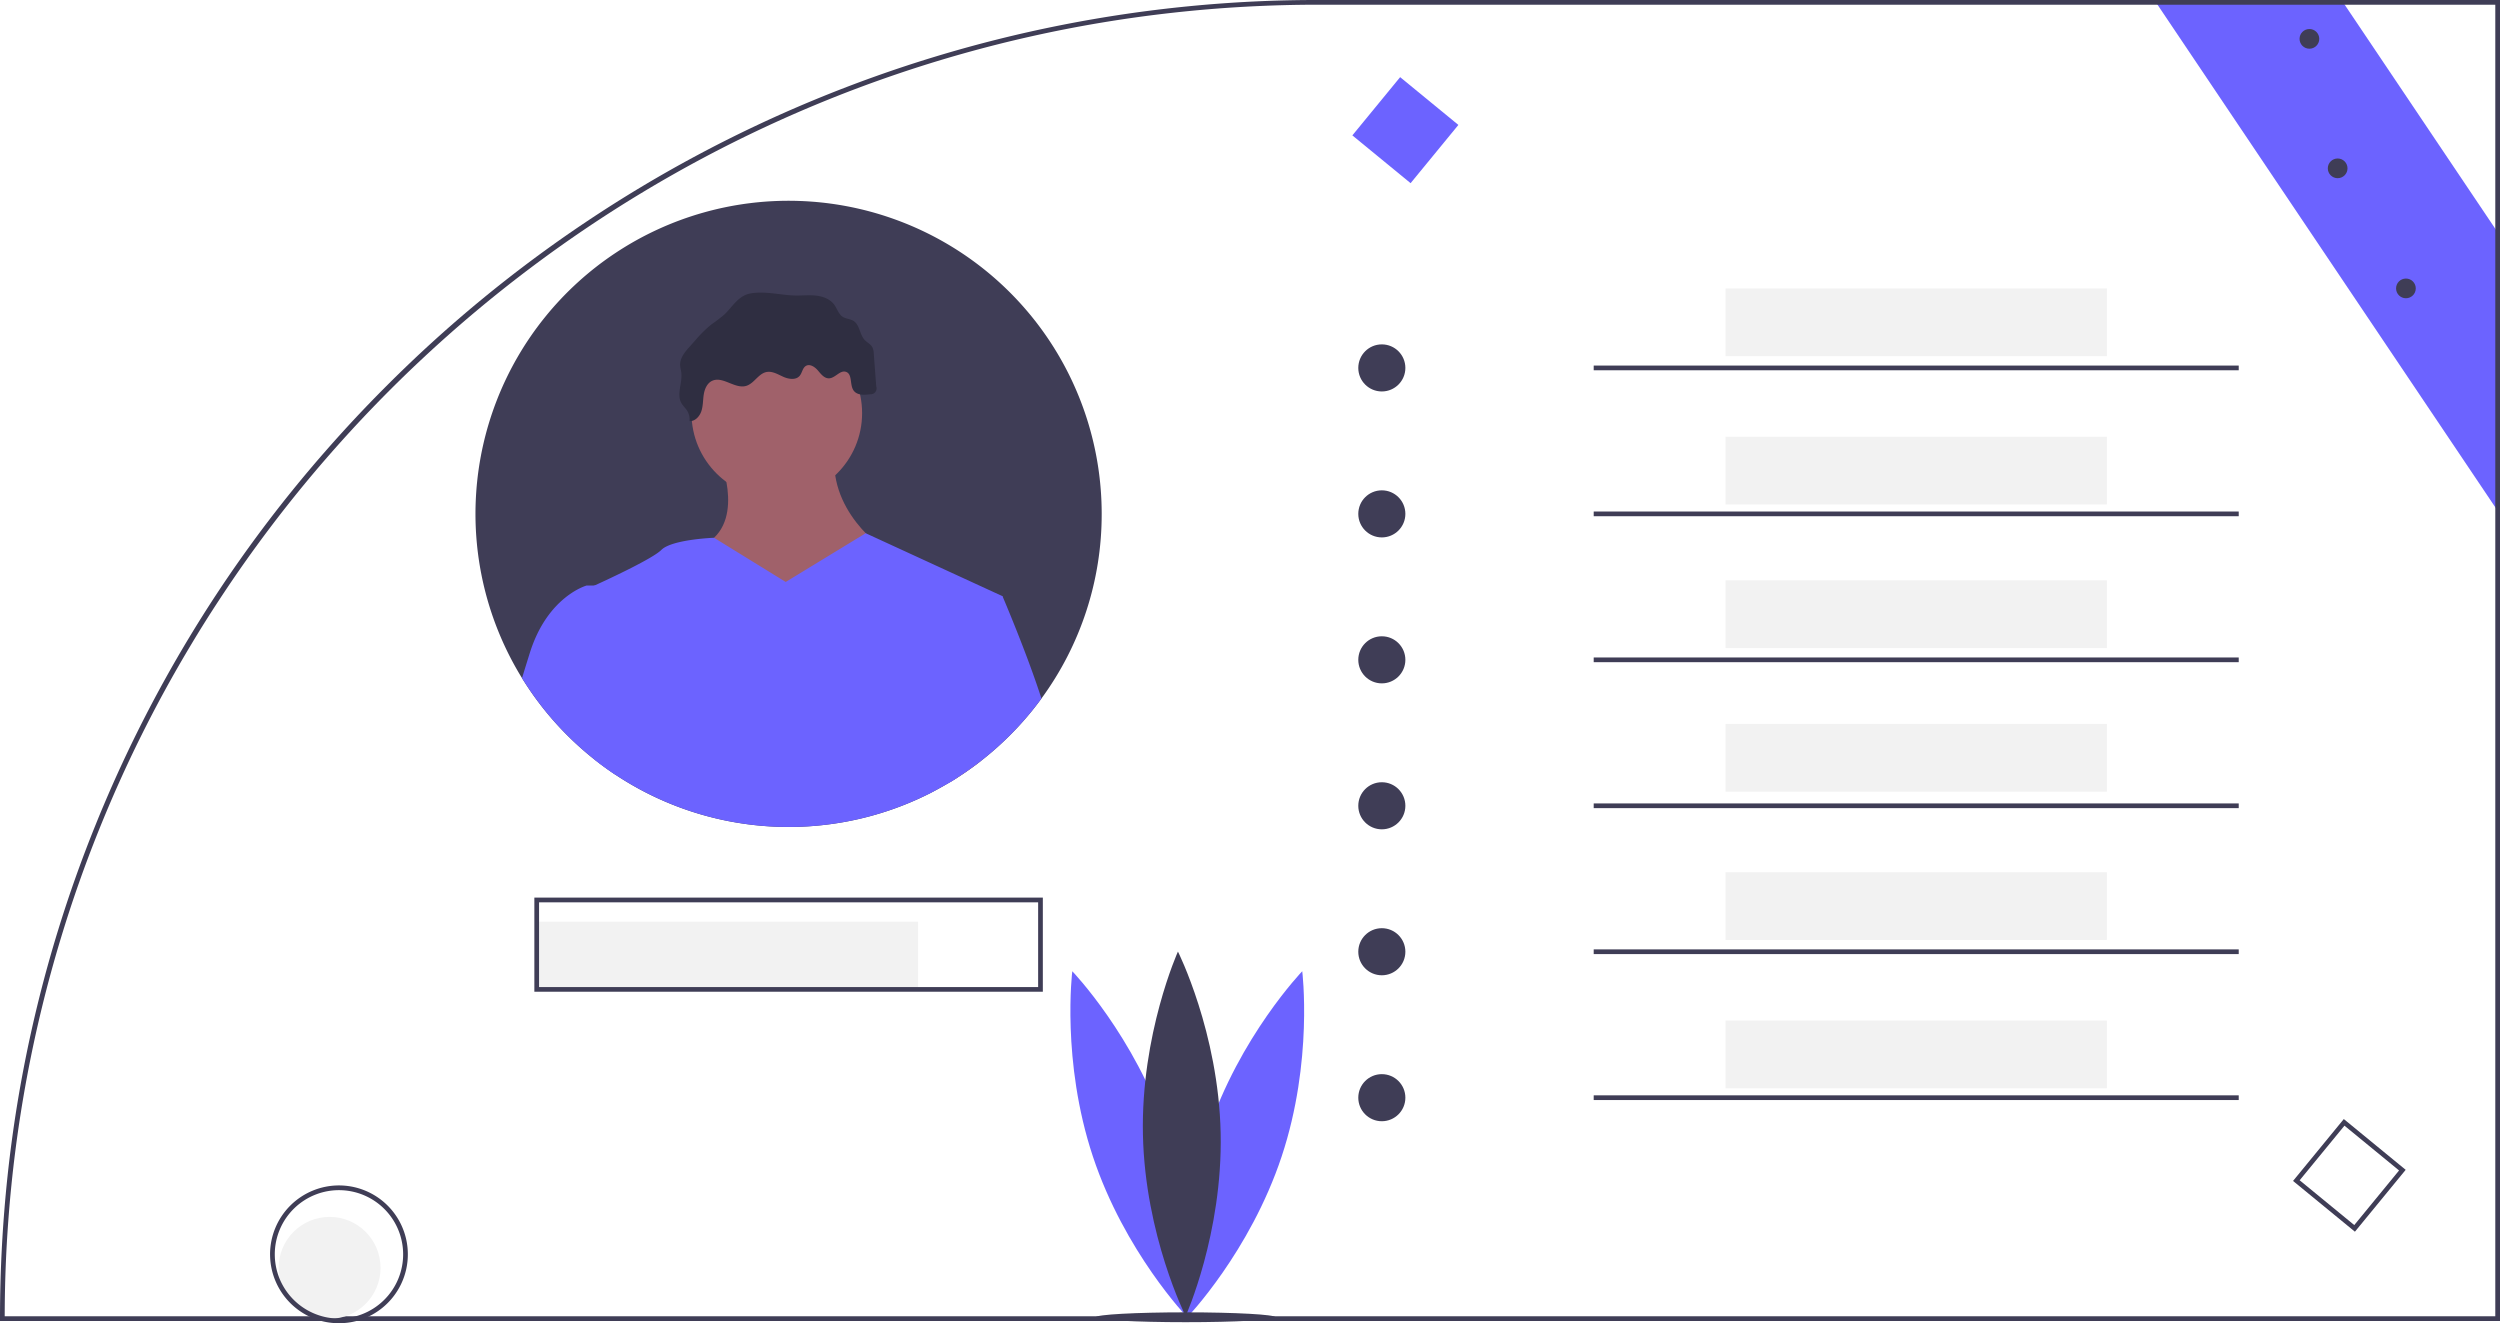 <?xml version="1.0" encoding="UTF-8" standalone="no"?>
<svg
   xmlns:dc="http://purl.org/dc/elements/1.1/"
   xmlns:cc="http://creativecommons.org/ns#"
   xmlns:rdf="http://www.w3.org/1999/02/22-rdf-syntax-ns#"
   xmlns:svg="http://www.w3.org/2000/svg"
   xmlns="http://www.w3.org/2000/svg"
   xmlns:sodipodi="http://sodipodi.sourceforge.net/DTD/sodipodi-0.dtd"
   xmlns:inkscape="http://www.inkscape.org/namespaces/inkscape"
   id="e7d24159-a105-4c62-98a5-787fb4a09ca9"
   data-name="Layer 1"
   width="1061.98"
   height="562.1"
   viewBox="0 0 1061.98 562.1"
   version="1.1"
   sodipodi:docname="undraw_personal_info_0okl.svg"
   inkscape:export-filename="/home/ashad/Downloads/undraw_personal_info_0okl.svg.png"
   inkscape:export-xdpi="110.73"
   inkscape:export-ydpi="110.73"
   inkscape:version="0.92.3 (2405546, 2018-03-11)">
  <defs
     id="defs89" />
  <sodipodi:namedview
     pagecolor="#ffffff"
     bordercolor="#666666"
     borderopacity="1"
     objecttolerance="10"
     gridtolerance="10"
     guidetolerance="10"
     inkscape:pageopacity="0"
     inkscape:pageshadow="2"
     inkscape:window-width="1366"
     inkscape:window-height="705"
     id="namedview87"
     showgrid="false"
     inkscape:zoom="0.37686439"
     inkscape:cx="1320.6018"
     inkscape:cy="-84.378451"
     inkscape:window-x="0"
     inkscape:window-y="30"
     inkscape:window-maximized="1"
     inkscape:current-layer="e7d24159-a105-4c62-98a5-787fb4a09ca9" />
  <title
     id="title2">personal_info</title>
  <polygon
     points="1061.98 100.16 1061.98 218.47 1059.98 215.49 916.49 2 915.14 0 994.66 0 996 2 1059.98 97.18 1061.98 100.16"
     fill="#6c63ff"
     id="polygon4" />
  <path
     d="M629.15,168.95A558.423,558.423,0,0,0,233.07,333.01q-13.365,13.365-25.7,27.47a556.125,556.125,0,0,0-46.51,61.05q-6.09,9.255-11.8,18.75a560.141,560.141,0,0,0-36.03,70.78q-1.695,3.99-3.31,8.01-8.985,22.155-15.99,44.89a554.274,554.274,0,0,0-22.9,119.48q-1.815,22.665-1.82,45.65v1H1130.99V168.95Zm499.84,559.14H71.01q.03-20.4,1.52-40.43A554.155,554.155,0,0,1,94.99,567.08q6.99-23.01,15.88-45.15a555.155,555.155,0,0,1,39.25-79.02q5.685-9.525,11.79-18.8A558.676,558.676,0,0,1,208.33,362.83c102.4-117.5,253.09-191.88,420.82-191.88h499.84Z"
     id="path6"
     fill="#3f3d56"
     transform="translate(-69.01 -168.95)" />
  <path
     d="M564.603,649.813c13.487,40.59,8.75,78.701,8.75,78.701s-26.603-27.698-40.09-68.288-8.75-78.701-8.75-78.701S551.116,609.223,564.603,649.813Z"
     transform="translate(-69.01 -168.95)"
     fill="#6c63ff"
     id="path8" />
  <path
     d="M582.103,649.813c-13.487,40.59-8.75,78.701-8.75,78.701s26.603-27.698,40.09-68.288,8.75-78.701,8.75-78.701S595.59,609.223,582.103,649.813Z"
     transform="translate(-69.01 -168.95)"
     fill="#6c63ff"
     id="path10" />
  <path
     d="M587.535,650.252c.904,42.762-14.872,77.777-14.872,77.777S555.422,693.713,554.518,650.95s14.872-77.777,14.872-77.777S586.631,607.49,587.535,650.252Z"
     transform="translate(-69.01 -168.95)"
     fill="#3f3d56"
     id="path12" />
  <ellipse
     cx="503.645"
     cy="559.562"
     rx="38.141"
     ry="2.093"
     fill="#3f3d56"
     id="ellipse14" />
  <circle
     cx="140.01"
     cy="538.572"
     r="21.641"
     fill="#f2f2f2"
     id="circle16" />
  <path
     d="M212.99,672.51a29.3,29.3,0,0,0-29.26,29.27c0,.16,0,.32.01.48a29.329,29.329,0,0,0,16.44,25.83,28.33,28.33,0,0,0,5.37,2,29.348,29.348,0,0,0,14.89,0,28.33,28.33,0,0,0,5.37-2,29.268,29.268,0,0,0-12.82-55.58Zm7.16,55.58a26.841,26.841,0,0,1-7.16.96c-.48,0-.96-.01-1.43-.04h-.01a26.283,26.283,0,0,1-5.71-.92,27.359,27.359,0,0,1-17.85-15.45V712.63a27.26,27.26,0,1,1,32.16,15.46Z"
     transform="translate(-69.01 -168.95)"
     fill="#3f3d56"
     id="path18" />
  <rect
     x="227.99"
     y="391.524"
     width="162"
     height="28.766"
     fill="#f2f2f2"
     id="rect20" />
  <rect
     x="732.99"
     y="122.524"
     width="162"
     height="28.766"
     fill="#f2f2f2"
     id="rect22" />
  <rect
     x="732.99"
     y="185.524"
     width="162"
     height="28.766"
     fill="#f2f2f2"
     id="rect24" />
  <rect
     x="732.99"
     y="246.524"
     width="162"
     height="28.766"
     fill="#f2f2f2"
     id="rect26" />
  <rect
     x="732.99"
     y="307.524"
     width="162"
     height="28.766"
     fill="#f2f2f2"
     id="rect28" />
  <rect
     x="732.99"
     y="370.524"
     width="162"
     height="28.766"
     fill="#f2f2f2"
     id="rect30" />
  <rect
     x="732.99"
     y="433.524"
     width="162"
     height="28.766"
     fill="#f2f2f2"
     id="rect32" />
  <path
     d="M296,550.24v40H512v-40Zm214,38H298v-36H510Z"
     transform="translate(-69.01 -168.95)"
     fill="#3f3d56"
     id="path34" />
  <circle
     cx="586.99"
     cy="156.29"
     r="10"
     fill="#3f3d56"
     id="circle36" />
  <circle
     cx="586.99"
     cy="218.29"
     r="10"
     fill="#3f3d56"
     id="circle38" />
  <circle
     cx="586.99"
     cy="280.29"
     r="10"
     fill="#3f3d56"
     id="circle40" />
  <circle
     cx="586.99"
     cy="342.29"
     r="10"
     fill="#3f3d56"
     id="circle42" />
  <circle
     cx="586.99"
     cy="404.29"
     r="10"
     fill="#3f3d56"
     id="circle44" />
  <circle
     cx="586.99"
     cy="466.29"
     r="10"
     fill="#3f3d56"
     id="circle46" />
  <rect
     x="676.99"
     y="155.29"
     width="274"
     height="2"
     fill="#3f3d56"
     id="rect48" />
  <rect
     x="676.99"
     y="217.29"
     width="274"
     height="2"
     fill="#3f3d56"
     id="rect50" />
  <rect
     x="676.99"
     y="279.29"
     width="274"
     height="2"
     fill="#3f3d56"
     id="rect52" />
  <rect
     x="676.99"
     y="341.29"
     width="274"
     height="2"
     fill="#3f3d56"
     id="rect54" />
  <rect
     x="676.99"
     y="403.29"
     width="274"
     height="2"
     fill="#3f3d56"
     id="rect56" />
  <rect
     x="676.99"
     y="465.29"
     width="274"
     height="2"
     id="rect58"
     fill="#3f3d56" />
  <path
     d="M1069.36,692.166l-26.286-21.565,21.565-26.286,26.286,21.565ZM1045.889,670.323l23.194,19.028,19.028-23.194L1064.917,647.129Z"
     transform="translate(-69.01 -168.95)"
     fill="#3f3d56"
     id="path60" />
  <rect
     x="650"
     y="208.24"
     width="32"
     height="32"
     transform="translate(224.318 -540.491) rotate(39.365)"
     fill="#6c63ff"
     id="rect62" />
  <path
     d="M537,387.24a132.326,132.326,0,0,1-25.6,78.44c-1.9,2.6-3.89,5.14-5.98,7.59A133.415,133.415,0,0,1,485.72,492.17c-.72.56-1.45,1.12-2.19,1.67q-4.05,3.03-8.33,5.75c-.87.55-1.74,1.09-2.62,1.61q-2.985,1.815-6.08,3.46c-1.01.54-2.03,1.07-3.05,1.58a133.091,133.091,0,0,1-133.15-8.29c-1.04-.68-2.06-1.38-3.07-2.1-1.9-1.34-3.77-2.74-5.59-4.18-1.68-1.32-3.32-2.69-4.93-4.09a133.168,133.168,0,0,1-22.35-25.04q-1.86-2.715-3.6-5.52A133.006,133.006,0,1,1,537,387.24Z"
     transform="translate(-69.01 -168.95)"
     fill="#3f3d56"
     id="path64" />
  <circle
     cx="329.981"
     cy="175.494"
     r="36.234"
     fill="#a0616a"
     id="circle66" />
  <path
     d="M374.08,361.806s12.078,27.176-4.529,37.744,27.176,54.351,27.176,54.351l48.312-51.332s-25.666-16.607-21.137-43.783Z"
     transform="translate(-69.01 -168.95)"
     fill="#a0616a"
     id="path68" />
  <path
     d="M485.72,492.17c-.72.56-1.45,1.12-2.19,1.67q-4.05,3.03-8.33,5.75c-.87.55-1.74,1.09-2.62,1.61l-.37-2.01,3.48-1.81Z"
     transform="translate(-69.01 -168.95)"
     fill="#a0616a"
     id="path70" />
  <path
     d="M472.58,501.2c.88-.52,1.75-1.06,2.62-1.61l.03-.4.46-1.81,19.17-75.18-58.11-26.74-33.98,20.7-30.44-18.77s-17.88.65-22.41,5.18c-3.55,3.55-20.96,11.72-28.36,15.1-2.06.94-3.34,1.51-3.34,1.51s1.14,34.26,3.42,72.49c1.82,1.44,3.69,2.84,5.59,4.18,1.01.72,2.03,1.42,3.07,2.1a133.091,133.091,0,0,0,133.15,8.29Z"
     transform="translate(-69.01 -168.95)"
     fill="#6c63ff"
     id="path72" />
  <path
     d="M330.3,417.67v80.28c-1.04-.68-2.06-1.38-3.07-2.1-1.9-1.34-3.77-2.74-5.59-4.18-1.68-1.32-3.32-2.69-4.93-4.09a133.168,133.168,0,0,1-22.35-25.04q-1.86-2.715-3.6-5.52,1.47-4.83,3.3-10.67C301.61,422.2,318.22,417.67,318.22,417.67Z"
     transform="translate(-69.01 -168.95)"
     fill="#6c63ff"
     id="path74" />
  <path
     d="M472.58,501.2c.88-.52,1.75-1.06,2.62-1.61q4.275-2.715,8.33-5.75c.74-.55,1.47-1.11,2.19-1.67a133.419,133.419,0,0,0,19.7-18.9c2.09-2.45,4.08-4.99,5.98-7.59-6.15-19.22-16.54-43.48-16.54-43.48l-21.14-1.51s-8.58,68.68-10.27,85.55Z"
     transform="translate(-69.01 -168.95)"
     fill="#6c63ff"
     id="path76" />
  <path
     d="M376.775,302.504a68.591,68.591,0,0,1-5.668,4.337,53.882,53.882,0,0,0-6.833,6.787l-2.336,2.616c-1.988,2.226-4.098,4.767-4.014,7.75.031,1.107.371,2.181.505,3.281.529,4.361-2.137,9.155.057,12.961.634,1.1,1.616,1.961,2.315,3.021a7.062,7.062,0,0,1,1.116,4.599c2.358.097,4.292-2.016,5.032-4.258s.64-4.662 1-6.995,1.372-4.802,3.491-5.84c4.522-2.216,9.714,3.545,14.541,2.109,3.37-1.002,5.147-5.18,8.593-5.88,2.466-.501,4.84.964,7.132,2.002s5.382,1.519,7.003-.406c1.073-1.274,1.188-3.317,2.611-4.183,1.706-1.038,3.842.407,5.133,1.93s2.718,3.385,4.714,3.33c2.648-.074,4.676-3.6,7.189-2.763,2.837.944,1.532,5.484,3.253,7.928,1.455,2.067,4.503,1.945,7.007,1.604a2.51,2.51,0,0,0,2.613-3.351l-1.046-13.872a6.698,6.698,0,0,0-.614-2.769c-.728-1.319-2.237-1.988-3.262-3.092-2.156-2.322-2.053-6.392-4.734-8.081-1.392-.877-3.214-.85-4.596-1.743-1.773-1.144-2.344-3.436-3.586-5.141-1.776-2.439-4.88-3.569-7.88-3.88s-6.029.064-9.045-.034c-6.13-.2-12.26-1.925-18.42-.915C382.672,294.436,380.415,298.996,376.775,302.504Z"
     transform="translate(-69.01 -168.95)"
     fill="#2f2e41"
     id="path78" />
  <circle
     cx="1022.017"
     cy="122.51"
     r="4.186"
     fill="#3f3d56"
     id="circle80" />
  <circle
     cx="993.017"
     cy="71.51"
     r="4.186"
     fill="#3f3d56"
     id="circle82" />
  <circle
     cx="981.017"
     cy="16.51"
     r="4.186"
     fill="#3f3d56"
     id="circle84" />
</svg>
